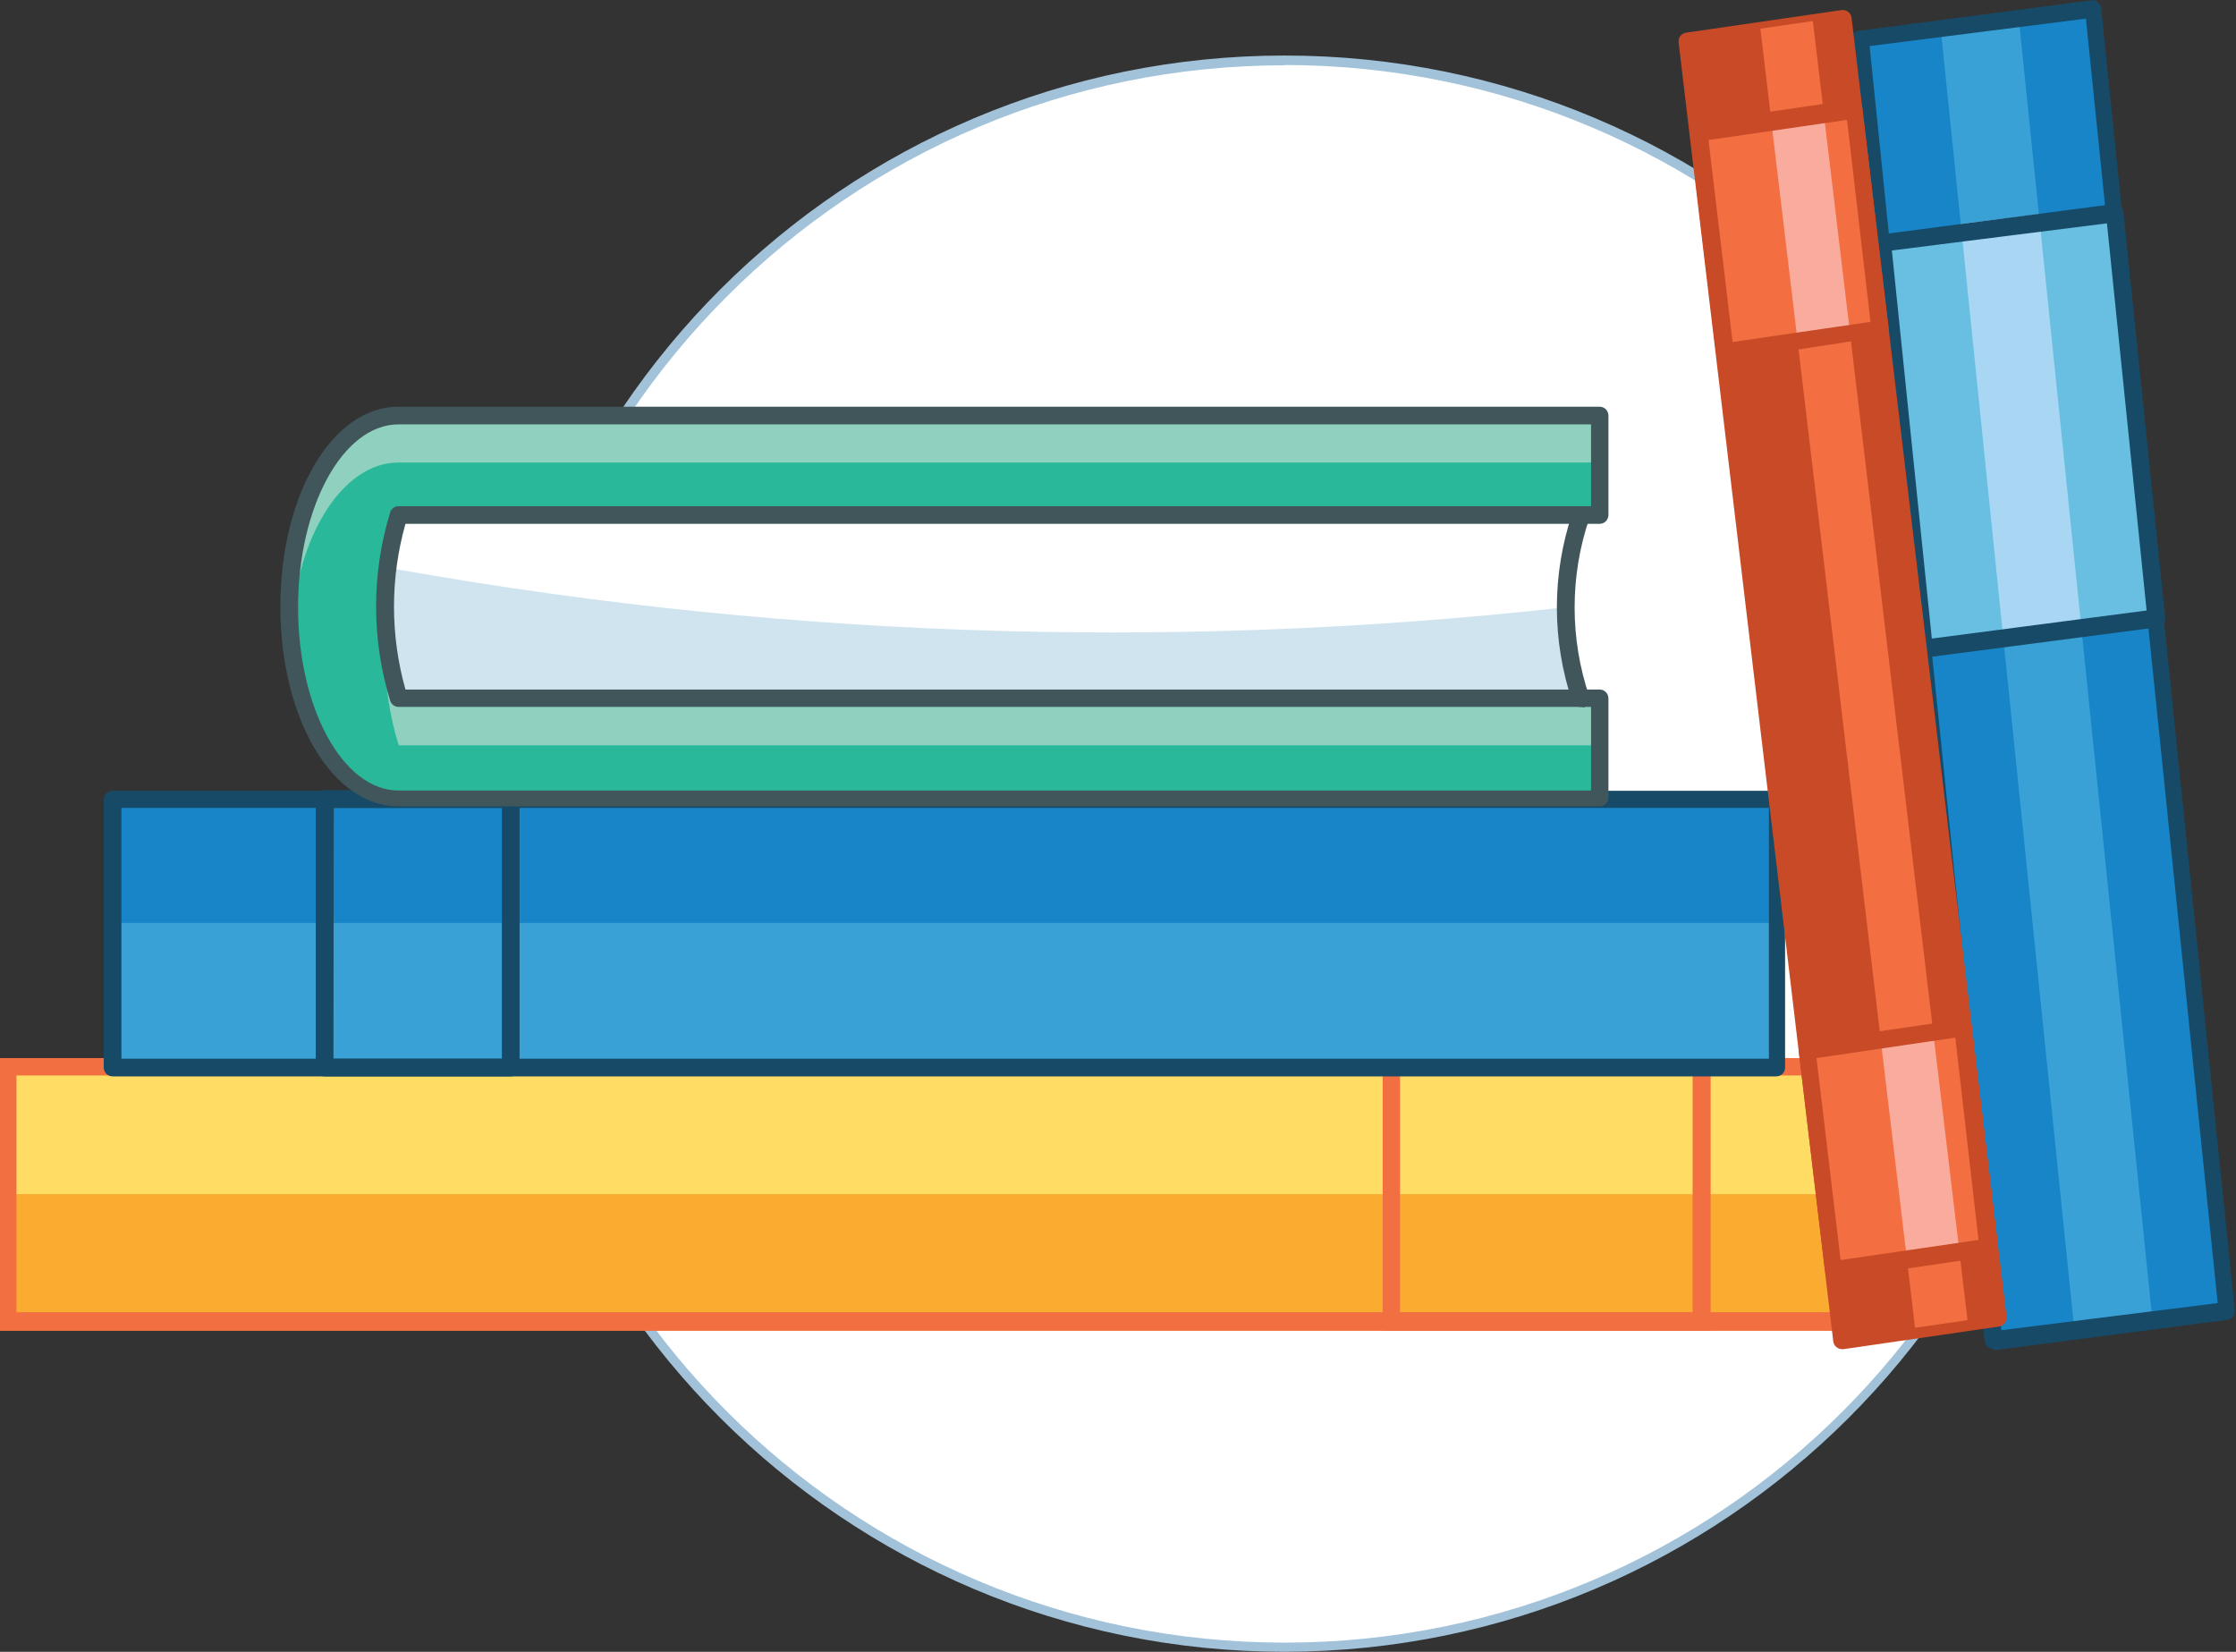 <?xml version="1.0" encoding="iso-8859-1"?>
<!-- Generator: Adobe Illustrator 23.0.0, SVG Export Plug-In . SVG Version: 6.00 Build 0)  -->
<svg version="1.1" id="Layer_1" xmlns="http://www.w3.org/2000/svg" xmlns:xlink="http://www.w3.org/1999/xlink" x="0px" y="0px"
	 viewBox="0 0 73.29 54.14" style="enable-background:new 0 0 73.29 54.14;" xml:space="preserve">
<rect x="0" y="0" width="73.29" height="54.14" fill="#333333" stroke="none"/>
<title>home-illustration-benefits-self-tab-2</title>
<circle style="fill:#FFFFFF;" cx="42.11" cy="27.98" r="26.01"/>
<path style="fill:#A1C2D8;" d="M42.11,54.14c-14.448,0-26.16-11.712-26.16-26.16S27.662,1.82,42.11,1.82s26.16,11.712,26.16,26.16
	c0,0.01,0,0.02,0,0.03C68.237,42.439,56.539,54.124,42.11,54.14z M42.11,2.14c-14.277,0-25.85,11.573-25.85,25.85
	s11.573,25.85,25.85,25.85c14.269,0,25.839-11.561,25.85-25.83c0-14.281-11.569-25.863-25.85-25.88V2.14z"/>
<rect x="0.29" y="34.97" style="fill:#FFDC64;" width="60.64" height="8.37"/>
<rect x="0.29" y="39.14" style="fill:#FAAC30;" width="60.64" height="4.19"/>
<path style="fill:#F26F42;" d="M61.22,43.62H0v-8.94h61.22V43.62z M0.54,43.01h60.1v-7.76H0.54V43.01z"/>
<path style="fill:#F26F42;" d="M56.07,43.62H45.32v-8.94h10.75V43.62z M45.89,43.01h9.59v-7.76h-9.59V43.01z"/>
<rect x="3.69" y="26.19" style="fill:#1785C8;" width="54.53" height="8.8"/>
<rect x="3.69" y="30.25" style="fill:#3AA1D6;" width="54.53" height="4.74"/>
<path style="fill:#164A67;" d="M58.22,35.28H3.69c-0.153,0-0.279-0.118-0.29-0.27v-8.8c0-0.16,0.13-0.29,0.29-0.29c0,0,0,0,0,0
	h54.53c0.16,0,0.29,0.13,0.29,0.29v0v8.8C58.499,35.162,58.373,35.28,58.22,35.28z M3.98,34.7h54v-8.22h-54L3.98,34.7z"/>
<path style="fill:#164A67;" d="M16.74,35.28h-6.1c-0.16,0-0.29-0.13-0.29-0.29l0,0v-8.8c0-0.16,0.13-0.29,0.29-0.29h0h6.1
	c0.16,0,0.29,0.13,0.29,0.29v0v8.82C17.019,35.162,16.893,35.28,16.74,35.28z M10.93,34.7h5.52v-8.22h-5.51L10.93,34.7z"/>
<path style="fill:#FFFFFF;" d="M52.15,23.67H12.43v-7.25h39.72l-0.28,0.73c-0.667,1.775-0.692,3.728-0.07,5.52L52.15,23.67z"/>
<path style="fill:#D0E4F0;" d="M52.15,23.67H12.43l-0.46-5.2c12.984,2.417,26.255,2.899,39.38,1.43
	C51.356,21.198,51.628,22.481,52.15,23.67z"/>
<path style="fill:#8FD1BE;" d="M13.06,26.14h39.37v-3.26H13.07c-0.598-1.955-0.598-4.045,0-6h39.36v-3.26H13.06
	c-2,0-3.58,2.8-3.58,6.26S11.08,26.14,13.06,26.14z"/>
<path style="fill:#29B99A;" d="M9.54,20.65c0.22,3.09,1.72,5.49,3.55,5.49h39.34v-1.71H13.07c-0.302-0.971-0.453-1.983-0.45-3
	c0-0.26,0-0.52,0-0.77s0-0.51,0-0.77c-0.003-1.017,0.148-2.029,0.45-3h39.36v-1.73H13.06C11.23,15.16,9.73,17.56,9.54,20.65z"/>
<path style="fill:#40565B;" d="M51.85,23.17c-0.127,0.022-0.254-0.044-0.31-0.16c-0.68-2.011-0.68-4.189,0-6.2
	c0.052-0.152,0.218-0.232,0.37-0.18c0.152,0.052,0.232,0.218,0.18,0.37c-0.638,1.888-0.638,3.932,0,5.82
	c0.053,0.151-0.027,0.317-0.178,0.369c-0.001,0-0.001,0-0.002,0.001L51.85,23.17z"/>
<path style="fill:#40565B;" d="M52.43,26.43H13.06c-2.17,0-3.87-2.88-3.87-6.55s1.7-6.55,3.87-6.55h39.37
	c0.16,0,0.29,0.13,0.29,0.29v0v3.26c0,0.16-0.13,0.29-0.29,0.29l0,0H13.29c-0.501,1.775-0.501,3.655,0,5.43h39.14
	c0.16,0,0.29,0.13,0.29,0.29v0v3.26C52.715,26.306,52.586,26.43,52.43,26.43z M13.06,13.91c-1.81,0-3.29,2.68-3.29,6s1.48,6,3.29,6
	h39.09v-2.74H13.07c-0.127,0.002-0.241-0.079-0.28-0.2c-0.617-2.014-0.617-4.166,0-6.18c0.039-0.121,0.153-0.202,0.28-0.2h39.08
	v-2.68H13.06z"/>
<polygon style="fill:#1785C8;" points="73,42.96 65.34,43.92 60.96,1.25 68.62,0.29 "/>
<polygon style="fill:#3AA1D6;" points="70.56,43.35 68,43.67 63.6,0.83 66.16,0.51 "/>
<path style="fill:#164A67;" d="M65.34,44.21c-0.149,0.001-0.275-0.112-0.29-0.26L60.67,1.29c0.004-0.142,0.109-0.26,0.25-0.28
	l7.62-1c0.079-0.012,0.159,0.01,0.22,0.06c0.062,0.049,0.102,0.121,0.11,0.2l4.38,42.67c0.018,0.157-0.093,0.299-0.25,0.32l-7.66,1
	V44.21z M61.28,1.51L65.6,43.6l7.09-0.89l-4.32-42.1L61.28,1.51z"/>
<polygon style="fill:#69BFE2;" points="70.68,20.28 63.01,21.25 61.65,7.96 69.31,6.99 "/>
<polyline style="fill:#A9D7F3;" points="66.83,7.02 68.22,20.56 65.66,20.89 64.27,7.34 "/>
<path style="fill:#164A67;" d="M63.01,21.54c-0.149,0.001-0.275-0.112-0.29-0.26L61.36,8.01c-0.018-0.157,0.093-0.299,0.25-0.32
	l7.66-1c0.079-0.012,0.159,0.01,0.22,0.06c0.062,0.049,0.102,0.121,0.11,0.2l1.37,13.29c0.018,0.157-0.093,0.299-0.25,0.32l-7.66,1
	L63.01,21.54z M62.01,8.21l1.31,12.72l7.04-0.92l-1.3-12.69L62.01,8.21z"/>
<path style="fill:#C84A27;" d="M60.38,44.22c-0.146,0.001-0.27-0.106-0.29-0.25L55.02,1.39c-0.018-0.157,0.093-0.299,0.25-0.32
	l5.09-0.74c0.078-0.011,0.158,0.011,0.22,0.06c0.062,0.049,0.102,0.121,0.11,0.2l5.08,42.57c0.018,0.157-0.093,0.299-0.25,0.32
	l-5.09,0.74L60.38,44.22z M55.62,1.6l5,42l4.52-0.66l-5-42L55.62,1.6z"/>
<polygon style="fill:#C84A27;" points="65.47,43.18 60.38,43.93 55.3,1.35 60.39,0.61 "/>
<polygon style="fill:#F36F42;" points="64.49,43.27 62.77,43.52 57.7,0.94 59.42,0.69 "/>
<polygon style="fill:#F36F42;" points="61.6,10.79 56.51,11.53 55.66,4.34 60.75,3.6 "/>
<polygon style="fill:#F9AC9D;" points="60.62,10.76 58.9,11.01 58.07,4.07 59.79,3.82 "/>
<polygon style="fill:#F36F42;" points="65.19,40.88 60.1,41.62 59.25,34.43 64.33,33.69 "/>
<path style="fill:#C84A27;" d="M56.54,11.82c-0.146,0.001-0.27-0.106-0.29-0.25l-0.86-7.19c-0.046-0.153,0.04-0.315,0.194-0.362
	c0.012-0.004,0.024-0.006,0.036-0.008l5.09-0.74c0.078-0.01,0.157,0.012,0.22,0.06c0.062,0.049,0.102,0.121,0.11,0.2l0.86,7.19
	c0.018,0.157-0.093,0.299-0.25,0.32L56.54,11.82z M56,4.59l0.79,6.62l4.52-0.66l-0.77-6.62L56,4.59z"/>
<polygon style="fill:#F9AC9D;" points="64.21,40.9 62.49,41.15 61.66,34.21 63.38,33.96 "/>
<path style="fill:#C84A27;" d="M60.11,41.91c-0.146,0.001-0.27-0.106-0.29-0.25l-0.86-7.19c-0.018-0.157,0.093-0.299,0.25-0.32
	l5.09-0.74c0.078-0.01,0.157,0.012,0.22,0.06c0.062,0.049,0.102,0.121,0.11,0.2l0.86,7.19c0.018,0.157-0.093,0.299-0.25,0.32
	l-5.09,0.74L60.11,41.91z M59.54,34.68l0.79,6.62l4.52-0.66l-0.76-6.63L59.54,34.68z"/>
</svg>
